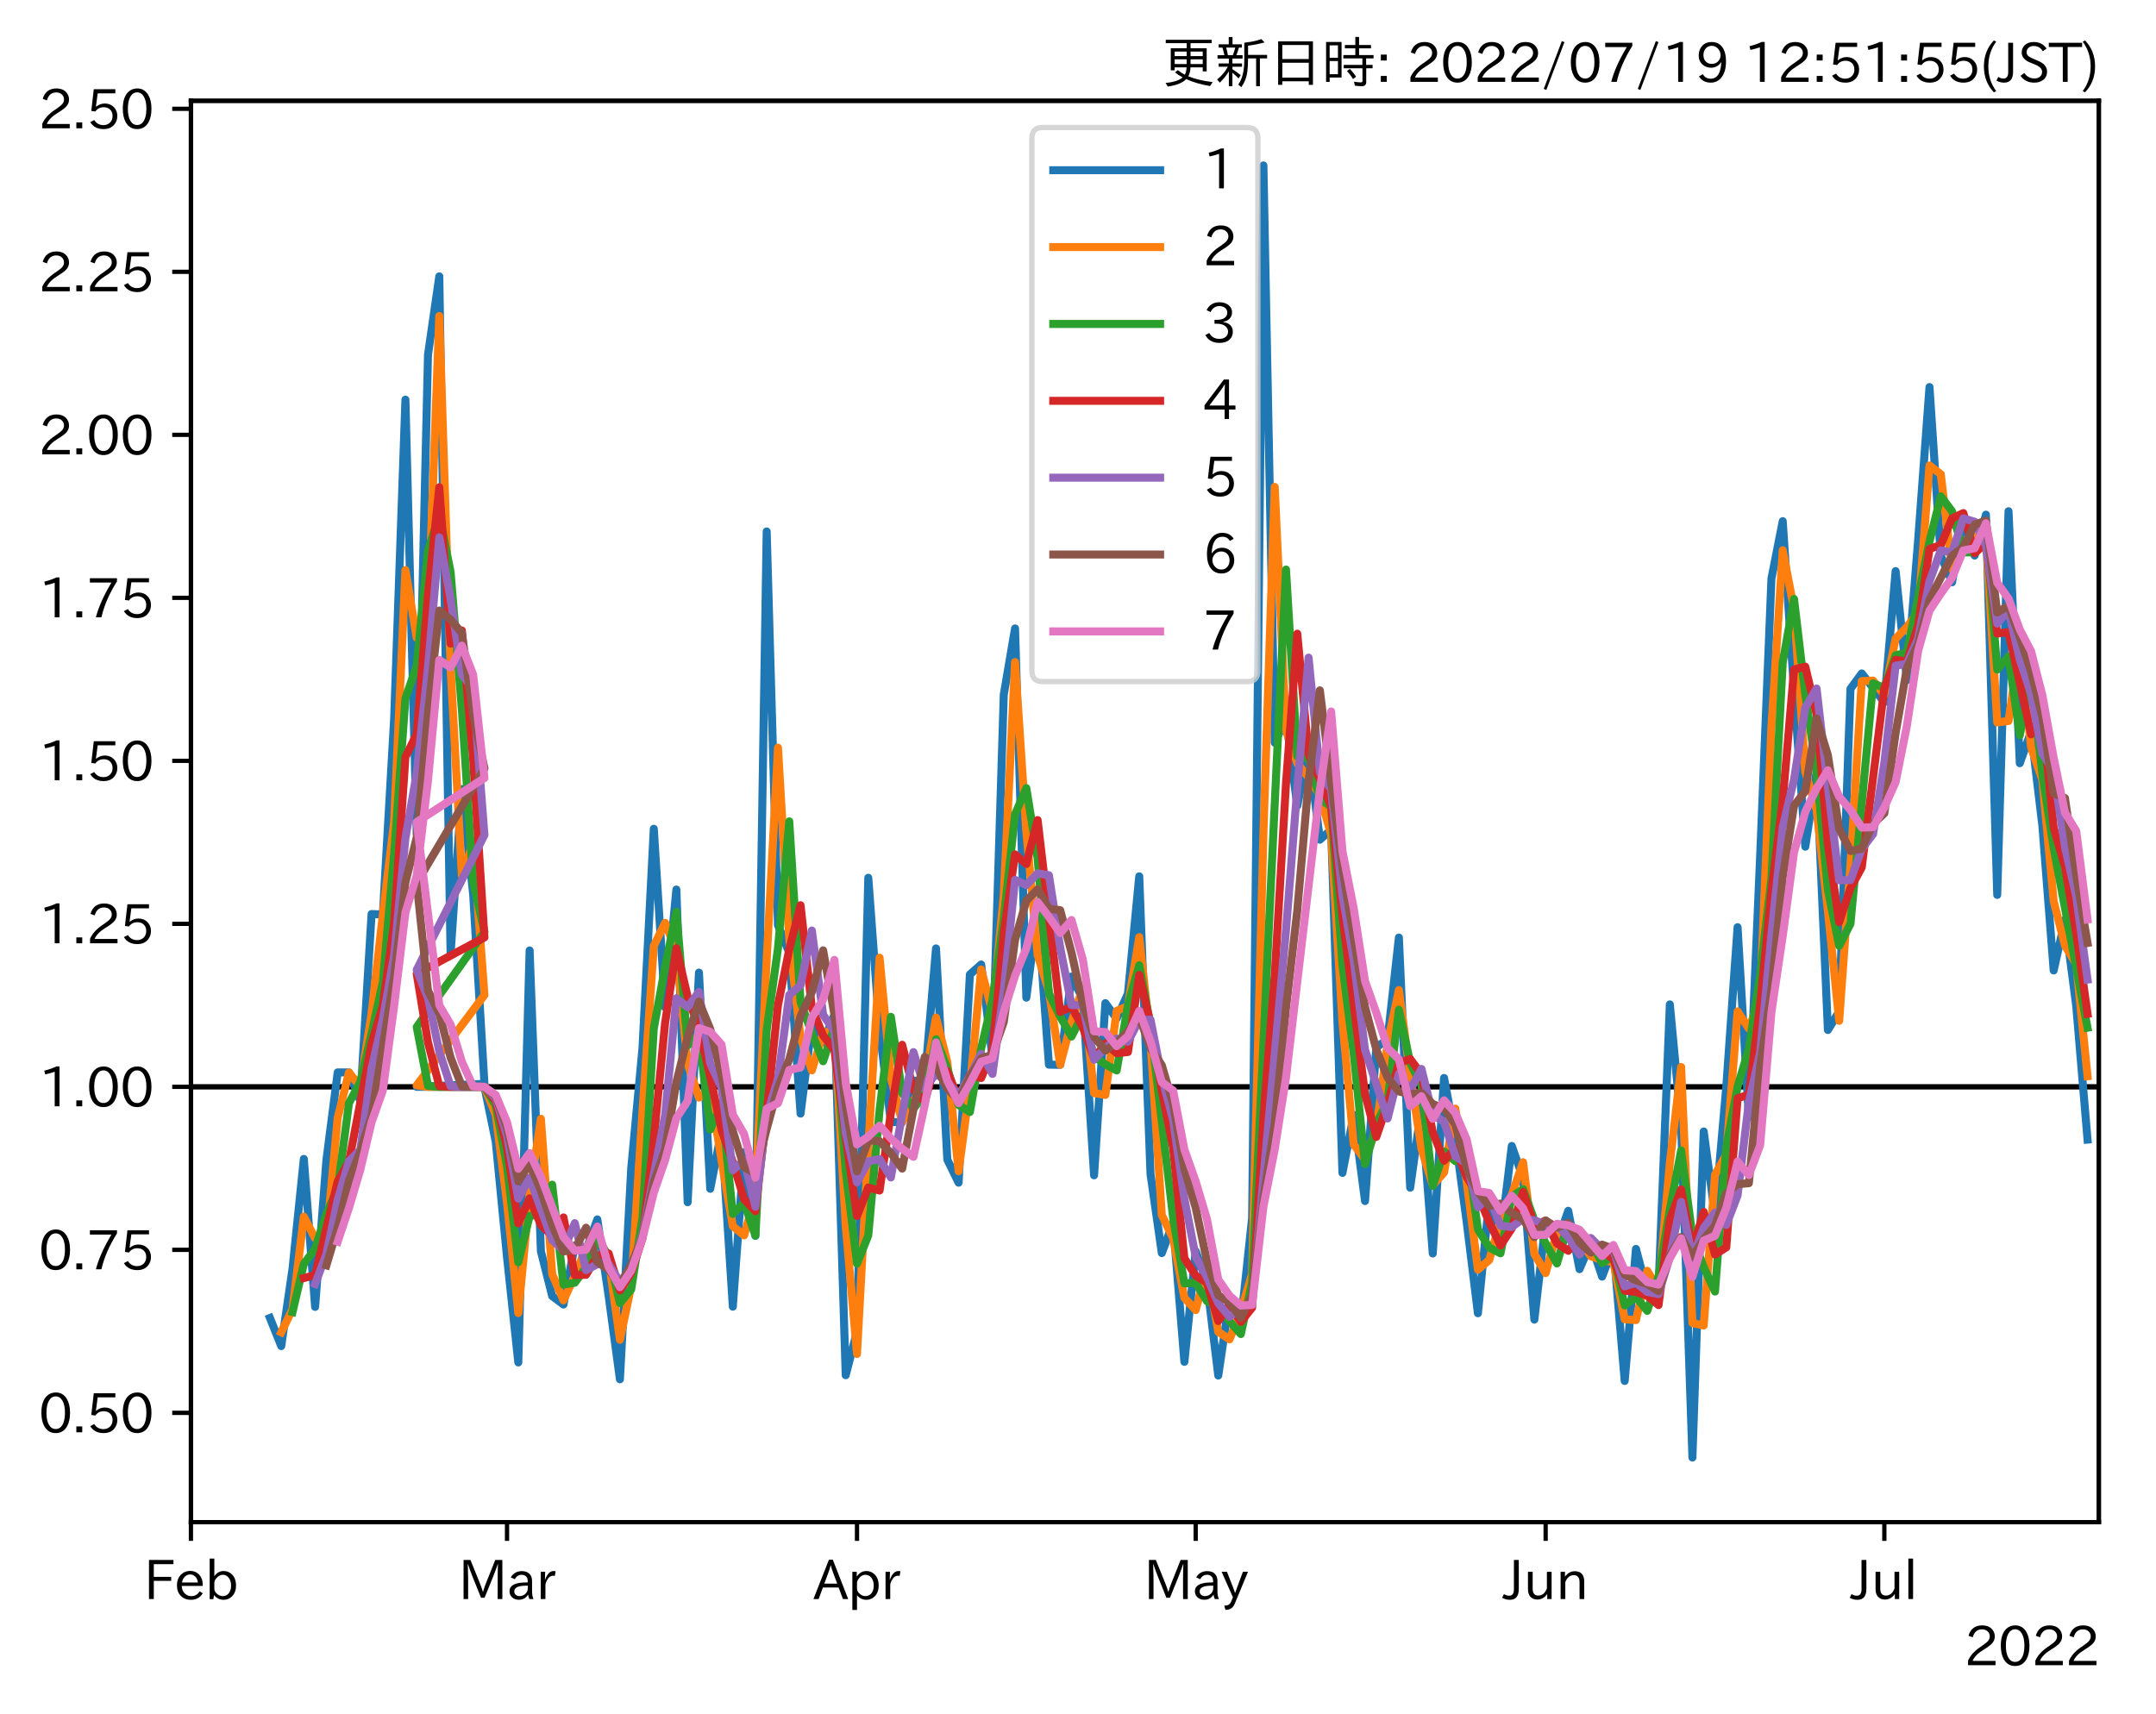 <?xml version="1.0" encoding="utf-8" standalone="no"?>
<!DOCTYPE svg PUBLIC "-//W3C//DTD SVG 1.1//EN"
  "http://www.w3.org/Graphics/SVG/1.1/DTD/svg11.dtd">
<svg xmlns:xlink="http://www.w3.org/1999/xlink" width="403.558pt" height="320.973pt" viewBox="0 0 403.558 320.973" xmlns="http://www.w3.org/2000/svg" version="1.1">
 <defs>
  <style type="text/css">*{stroke-linejoin: round; stroke-linecap: butt}</style>
 </defs>
 <g id="figure_1">
  <g id="patch_1">
   <path d="M 0 320.973 
L 403.558 320.973 
L 403.558 0 
L 0 0 
z
" style="fill: #ffffff"/>
  </g>
  <g id="axes_1">
   <g id="patch_2">
    <path d="M 35.737 284.991 
L 392.858 284.991 
L 392.858 18.879 
L 35.737 18.879 
z
" style="fill: #ffffff"/>
   </g>
   <g id="line2d_1">
    <path d="M 35.737 203.486 
L 392.858 203.486 
" clip-path="url(#p5b01d2c7d2)" style="fill: none; stroke: #000000; stroke-linecap: square"/>
   </g>
   <g id="matplotlib.axis_1">
    <g id="xtick_1">
     <g id="line2d_2">
      <defs>
       <path id="m7118f88e7d" d="M 0 0 
L 0 3.5 
" style="stroke: #000000; stroke-width: 0.8"/>
      </defs>
      <g>
       <use xlink:href="#m7118f88e7d" x="35.737" y="284.991" style="stroke: #000000; stroke-width: 0.8"/>
      </g>
     </g>
     <g id="text_1">
      <!-- Feb -->
      <g transform="translate(26.914 299.482)scale(0.1 -0.1)">
       <defs>
        <path id="IPAexGothic-46" d="M 3469 4141 
L 1172 4141 
L 1172 2656 
L 3206 2656 
L 3206 2188 
L 1172 2188 
L 1172 63 
L 609 63 
L 609 4634 
L 3469 4634 
L 3469 4141 
z
" transform="scale(0.016)"/>
        <path id="IPAexGothic-65" d="M 863 1594 
Q 891 1041 1209 722 
Q 1534 397 1997 397 
Q 2606 397 2963 966 
L 3322 728 
Q 2869 -31 1931 -31 
Q 1222 -31 766 422 
Q 306 884 306 1641 
Q 306 2444 788 2925 
Q 1216 3353 1856 3353 
Q 2459 3353 2866 2956 
Q 3322 2494 3322 1722 
L 3322 1594 
L 863 1594 
z
M 2756 1997 
Q 2709 2431 2450 2681 
Q 2194 2938 1844 2938 
Q 1438 2938 1150 2591 
Q 953 2356 894 1997 
L 2756 1997 
z
" transform="scale(0.016)"/>
        <path id="IPAexGothic-62" d="M 1125 2731 
Q 1550 3341 2219 3341 
Q 2788 3341 3191 2938 
Q 3659 2469 3659 1644 
Q 3659 838 3191 372 
Q 2788 -31 2206 -31 
Q 1559 -31 1088 516 
L 1009 44 
L 581 44 
L 581 4794 
L 1125 4794 
L 1125 2731 
z
M 1125 1997 
L 1125 1253 
Q 1125 888 1528 600 
Q 1803 403 2119 403 
Q 2488 403 2744 659 
Q 3084 1009 3084 1631 
Q 3084 2194 2803 2553 
Q 2525 2900 2125 2900 
Q 1759 2900 1438 2578 
Q 1125 2266 1125 1997 
z
" transform="scale(0.016)"/>
       </defs>
       <use xlink:href="#IPAexGothic-46"/>
       <use xlink:href="#IPAexGothic-65" x="57.178"/>
       <use xlink:href="#IPAexGothic-62" x="114.062"/>
      </g>
     </g>
    </g>
    <g id="xtick_2">
     <g id="line2d_3">
      <g>
       <use xlink:href="#m7118f88e7d" x="94.905" y="284.991" style="stroke: #000000; stroke-width: 0.8"/>
      </g>
     </g>
     <g id="text_2">
      <!-- Mar -->
      <g transform="translate(85.796 299.482)scale(0.1 -0.1)">
       <defs>
        <path id="IPAexGothic-4d" d="M 5147 63 
L 4597 63 
L 4597 2534 
Q 4597 3281 4634 4134 
L 4609 4134 
Q 4356 3409 4066 2675 
L 3066 209 
L 2650 209 
L 1641 2725 
Q 1328 3506 1128 4141 
L 1103 4141 
Q 1141 3131 1141 2553 
L 1141 63 
L 609 63 
L 609 4634 
L 1416 4634 
L 2503 1944 
Q 2697 1472 2869 906 
L 2888 906 
Q 3028 1416 3234 1931 
L 4316 4634 
L 5147 4634 
L 5147 63 
z
" transform="scale(0.016)"/>
        <path id="IPAexGothic-61" d="M 3156 63 
L 2672 63 
Q 2559 303 2531 556 
L 2509 556 
Q 2147 -25 1428 -25 
Q 934 -25 622 288 
Q 347 563 347 959 
Q 347 1947 2050 1997 
L 2478 2009 
L 2478 2175 
Q 2478 2509 2288 2700 
Q 2088 2900 1775 2900 
Q 1238 2900 969 2378 
L 494 2597 
Q 938 3328 1788 3328 
Q 2375 3328 2691 3000 
Q 2984 2706 2984 2169 
L 2984 997 
Q 2984 400 3156 63 
z
M 2491 1625 
L 2141 1619 
Q 903 1591 903 953 
Q 903 728 1050 581 
Q 1231 403 1525 403 
Q 1934 403 2234 703 
Q 2491 969 2491 1344 
L 2491 1625 
z
" transform="scale(0.016)"/>
        <path id="IPAexGothic-72" d="M 2309 3316 
L 2213 2769 
Q 2106 2791 2022 2791 
Q 1653 2791 1413 2444 
Q 1113 2006 1113 1675 
L 1113 63 
L 563 63 
L 563 3250 
L 1081 3250 
L 1056 2303 
L 1069 2303 
Q 1422 3341 2097 3341 
Q 2206 3341 2309 3316 
z
" transform="scale(0.016)"/>
       </defs>
       <use xlink:href="#IPAexGothic-4d"/>
       <use xlink:href="#IPAexGothic-61" x="90.186"/>
       <use xlink:href="#IPAexGothic-72" x="145.166"/>
      </g>
     </g>
    </g>
    <g id="xtick_3">
     <g id="line2d_4">
      <g>
       <use xlink:href="#m7118f88e7d" x="160.413" y="284.991" style="stroke: #000000; stroke-width: 0.8"/>
      </g>
     </g>
     <g id="text_3">
      <!-- Apr -->
      <g transform="translate(152.27 299.482)scale(0.1 -0.1)">
       <defs>
        <path id="IPAexGothic-41" d="M 4056 63 
L 3444 63 
L 2938 1409 
L 1100 1409 
L 603 63 
L -6 63 
L 1806 4666 
L 2259 4666 
L 4056 63 
z
M 2778 1863 
L 2316 3078 
Q 2125 3588 2028 4000 
L 2009 4000 
Q 1897 3563 1716 3078 
L 1263 1863 
L 2778 1863 
z
" transform="scale(0.016)"/>
        <path id="IPAexGothic-70" d="M 1075 2688 
Q 1525 3341 2206 3341 
Q 2769 3341 3172 2938 
Q 3641 2469 3641 1644 
Q 3641 841 3178 372 
Q 2775 -31 2200 -31 
Q 1569 -31 1106 497 
L 1106 -1216 
L 563 -1216 
L 563 3250 
L 1075 3250 
L 1075 2688 
z
M 1106 1950 
L 1106 1291 
Q 1106 897 1516 600 
Q 1791 403 2106 403 
Q 2469 403 2725 659 
Q 3066 997 3066 1631 
Q 3066 2200 2784 2559 
Q 2503 2900 2100 2900 
Q 1656 2900 1338 2484 
Q 1106 2184 1106 1950 
z
" transform="scale(0.016)"/>
       </defs>
       <use xlink:href="#IPAexGothic-41"/>
       <use xlink:href="#IPAexGothic-70" x="63.721"/>
       <use xlink:href="#IPAexGothic-72" x="125.83"/>
      </g>
     </g>
    </g>
    <g id="xtick_4">
     <g id="line2d_5">
      <g>
       <use xlink:href="#m7118f88e7d" x="223.807" y="284.991" style="stroke: #000000; stroke-width: 0.8"/>
      </g>
     </g>
     <g id="text_4">
      <!-- May -->
      <g transform="translate(214.087 299.482)scale(0.1 -0.1)">
       <defs>
        <path id="IPAexGothic-79" d="M 3122 3250 
L 1575 -488 
Q 1278 -1203 550 -1203 
L 478 -1203 
L 344 -703 
L 447 -703 
Q 969 -703 1150 -238 
L 1356 275 
L 38 3250 
L 659 3250 
L 1363 1459 
Q 1528 1025 1606 781 
L 1625 781 
Q 1750 1169 1863 1459 
L 2528 3250 
L 3122 3250 
z
" transform="scale(0.016)"/>
       </defs>
       <use xlink:href="#IPAexGothic-4d"/>
       <use xlink:href="#IPAexGothic-61" x="90.186"/>
       <use xlink:href="#IPAexGothic-79" x="145.166"/>
      </g>
     </g>
    </g>
    <g id="xtick_5">
     <g id="line2d_6">
      <g>
       <use xlink:href="#m7118f88e7d" x="289.314" y="284.991" style="stroke: #000000; stroke-width: 0.8"/>
      </g>
     </g>
     <g id="text_5">
      <!-- Jun -->
      <g transform="translate(281.374 299.482)scale(0.1 -0.1)">
       <defs>
        <path id="IPAexGothic-4a" d="M 1819 4634 
L 1819 1234 
Q 1819 -31 763 -31 
Q 303 -31 -125 209 
L 84 644 
Q 378 447 694 447 
Q 1250 447 1250 1203 
L 1250 4634 
L 1819 4634 
z
" transform="scale(0.016)"/>
        <path id="IPAexGothic-75" d="M 3284 63 
L 2772 63 
L 2772 644 
Q 2300 0 1625 0 
Q 1072 0 763 375 
Q 519 678 519 1241 
L 519 3250 
L 1069 3250 
L 1069 1259 
Q 1069 466 1734 466 
Q 2406 466 2734 1291 
L 2734 3250 
L 3284 3250 
L 3284 63 
z
" transform="scale(0.016)"/>
        <path id="IPAexGothic-6e" d="M 3328 63 
L 2778 63 
L 2778 2041 
Q 2778 2853 2106 2853 
Q 1428 2853 1113 2041 
L 1113 63 
L 563 63 
L 563 3250 
L 1075 3250 
L 1075 2675 
Q 1525 3316 2222 3316 
Q 3328 3316 3328 2072 
L 3328 63 
z
" transform="scale(0.016)"/>
       </defs>
       <use xlink:href="#IPAexGothic-4a"/>
       <use xlink:href="#IPAexGothic-75" x="37.988"/>
       <use xlink:href="#IPAexGothic-6e" x="98.389"/>
      </g>
     </g>
    </g>
    <g id="xtick_6">
     <g id="line2d_7">
      <g>
       <use xlink:href="#m7118f88e7d" x="352.708" y="284.991" style="stroke: #000000; stroke-width: 0.8"/>
      </g>
     </g>
     <g id="text_6">
      <!-- Jul -->
      <g transform="translate(346.438 299.482)scale(0.1 -0.1)">
       <defs>
        <path id="IPAexGothic-6c" d="M 1131 63 
L 581 63 
L 581 4794 
L 1131 4794 
L 1131 63 
z
" transform="scale(0.016)"/>
       </defs>
       <use xlink:href="#IPAexGothic-4a"/>
       <use xlink:href="#IPAexGothic-75" x="37.988"/>
       <use xlink:href="#IPAexGothic-6c" x="98.389"/>
      </g>
     </g>
    </g>
    <g id="text_7">
     <!-- 2022 -->
     <g transform="translate(367.664 311.873)scale(0.1 -0.1)">
      <defs>
       <path id="IPAexGothic-32" d="M 3659 63 
L 447 63 
L 447 594 
Q 825 1475 1894 2203 
L 2072 2322 
Q 2619 2697 2791 2906 
Q 2988 3153 2988 3444 
Q 2988 3772 2756 4003 
Q 2500 4259 2084 4259 
Q 1250 4259 991 3328 
L 497 3506 
Q 853 4725 2116 4725 
Q 2806 4725 3216 4316 
Q 3575 3947 3575 3425 
Q 3575 3038 3344 2722 
Q 3131 2416 2366 1938 
L 2231 1856 
Q 1256 1253 978 569 
L 3659 569 
L 3659 63 
z
" transform="scale(0.016)"/>
       <path id="IPAexGothic-30" d="M 2038 4725 
Q 2881 4725 3334 3944 
Q 3694 3325 3694 2344 
Q 3694 1372 3334 741 
Q 2888 -31 2016 -31 
Q 1147 -31 700 741 
Q 341 1372 341 2350 
Q 341 3713 1000 4334 
Q 1419 4725 2038 4725 
z
M 2016 4266 
Q 1516 4266 1228 3759 
Q 934 3247 934 2344 
Q 934 1456 1222 947 
Q 1513 447 2016 447 
Q 2619 447 2909 1153 
Q 3100 1622 3100 2375 
Q 3100 3256 2806 3759 
Q 2509 4266 2016 4266 
z
" transform="scale(0.016)"/>
      </defs>
      <use xlink:href="#IPAexGothic-32"/>
      <use xlink:href="#IPAexGothic-30" x="62.988"/>
      <use xlink:href="#IPAexGothic-32" x="125.977"/>
      <use xlink:href="#IPAexGothic-32" x="188.965"/>
     </g>
    </g>
   </g>
   <g id="matplotlib.axis_2">
    <g id="ytick_1">
     <g id="line2d_8">
      <defs>
       <path id="mbd231aebc7" d="M 0 0 
L -3.5 0 
" style="stroke: #000000; stroke-width: 0.8"/>
      </defs>
      <g>
       <use xlink:href="#mbd231aebc7" x="35.737" y="264.523" style="stroke: #000000; stroke-width: 0.8"/>
      </g>
     </g>
     <g id="text_8">
      <!-- 0.50 -->
      <g transform="translate(7.2 268.268)scale(0.1 -0.1)">
       <defs>
        <path id="IPAexGothic-2e" d="M 1184 63 
L 494 63 
L 494 753 
L 1184 753 
L 1184 63 
z
" transform="scale(0.016)"/>
        <path id="IPAexGothic-35" d="M 1178 2603 
Q 1634 2963 2172 2963 
Q 2816 2963 3241 2528 
Q 3638 2113 3638 1497 
Q 3638 938 3297 513 
Q 2869 -31 2031 -31 
Q 959 -31 469 784 
L 938 1028 
Q 1309 434 2013 434 
Q 2466 434 2769 716 
Q 3081 1013 3081 1503 
Q 3081 1966 2806 2241 
Q 2519 2528 2056 2528 
Q 1406 2528 1072 2028 
L 591 2091 
L 884 4634 
L 3406 4634 
L 3406 4153 
L 1341 4153 
L 1134 2603 
L 1178 2603 
z
" transform="scale(0.016)"/>
       </defs>
       <use xlink:href="#IPAexGothic-30"/>
       <use xlink:href="#IPAexGothic-2e" x="62.988"/>
       <use xlink:href="#IPAexGothic-35" x="89.404"/>
       <use xlink:href="#IPAexGothic-30" x="152.393"/>
      </g>
     </g>
    </g>
    <g id="ytick_2">
     <g id="line2d_9">
      <g>
       <use xlink:href="#mbd231aebc7" x="35.737" y="234.004" style="stroke: #000000; stroke-width: 0.8"/>
      </g>
     </g>
     <g id="text_9">
      <!-- 0.75 -->
      <g transform="translate(7.2 237.75)scale(0.1 -0.1)">
       <defs>
        <path id="IPAexGothic-37" d="M 3597 4263 
Q 2238 2106 1778 63 
L 1131 63 
Q 1581 1834 2950 4128 
L 428 4128 
L 428 4634 
L 3597 4634 
L 3597 4263 
z
" transform="scale(0.016)"/>
       </defs>
       <use xlink:href="#IPAexGothic-30"/>
       <use xlink:href="#IPAexGothic-2e" x="62.988"/>
       <use xlink:href="#IPAexGothic-37" x="89.404"/>
       <use xlink:href="#IPAexGothic-35" x="152.393"/>
      </g>
     </g>
    </g>
    <g id="ytick_3">
     <g id="line2d_10">
      <g>
       <use xlink:href="#mbd231aebc7" x="35.737" y="203.486" style="stroke: #000000; stroke-width: 0.8"/>
      </g>
     </g>
     <g id="text_10">
      <!-- 1.00 -->
      <g transform="translate(7.2 207.231)scale(0.1 -0.1)">
       <defs>
        <path id="IPAexGothic-31" d="M 2463 63 
L 1900 63 
L 1900 4103 
Q 1372 3922 788 3797 
L 684 4231 
Q 1519 4441 2106 4731 
L 2463 4731 
L 2463 63 
z
" transform="scale(0.016)"/>
       </defs>
       <use xlink:href="#IPAexGothic-31"/>
       <use xlink:href="#IPAexGothic-2e" x="62.988"/>
       <use xlink:href="#IPAexGothic-30" x="89.404"/>
       <use xlink:href="#IPAexGothic-30" x="152.393"/>
      </g>
     </g>
    </g>
    <g id="ytick_4">
     <g id="line2d_11">
      <g>
       <use xlink:href="#mbd231aebc7" x="35.737" y="172.967" style="stroke: #000000; stroke-width: 0.8"/>
      </g>
     </g>
     <g id="text_11">
      <!-- 1.25 -->
      <g transform="translate(7.2 176.712)scale(0.1 -0.1)">
       <use xlink:href="#IPAexGothic-31"/>
       <use xlink:href="#IPAexGothic-2e" x="62.988"/>
       <use xlink:href="#IPAexGothic-32" x="89.404"/>
       <use xlink:href="#IPAexGothic-35" x="152.393"/>
      </g>
     </g>
    </g>
    <g id="ytick_5">
     <g id="line2d_12">
      <g>
       <use xlink:href="#mbd231aebc7" x="35.737" y="142.448" style="stroke: #000000; stroke-width: 0.8"/>
      </g>
     </g>
     <g id="text_12">
      <!-- 1.50 -->
      <g transform="translate(7.2 146.193)scale(0.1 -0.1)">
       <use xlink:href="#IPAexGothic-31"/>
       <use xlink:href="#IPAexGothic-2e" x="62.988"/>
       <use xlink:href="#IPAexGothic-35" x="89.404"/>
       <use xlink:href="#IPAexGothic-30" x="152.393"/>
      </g>
     </g>
    </g>
    <g id="ytick_6">
     <g id="line2d_13">
      <g>
       <use xlink:href="#mbd231aebc7" x="35.737" y="111.929" style="stroke: #000000; stroke-width: 0.8"/>
      </g>
     </g>
     <g id="text_13">
      <!-- 1.75 -->
      <g transform="translate(7.2 115.675)scale(0.1 -0.1)">
       <use xlink:href="#IPAexGothic-31"/>
       <use xlink:href="#IPAexGothic-2e" x="62.988"/>
       <use xlink:href="#IPAexGothic-37" x="89.404"/>
       <use xlink:href="#IPAexGothic-35" x="152.393"/>
      </g>
     </g>
    </g>
    <g id="ytick_7">
     <g id="line2d_14">
      <g>
       <use xlink:href="#mbd231aebc7" x="35.737" y="81.411" style="stroke: #000000; stroke-width: 0.8"/>
      </g>
     </g>
     <g id="text_14">
      <!-- 2.00 -->
      <g transform="translate(7.2 85.156)scale(0.1 -0.1)">
       <use xlink:href="#IPAexGothic-32"/>
       <use xlink:href="#IPAexGothic-2e" x="62.988"/>
       <use xlink:href="#IPAexGothic-30" x="89.404"/>
       <use xlink:href="#IPAexGothic-30" x="152.393"/>
      </g>
     </g>
    </g>
    <g id="ytick_8">
     <g id="line2d_15">
      <g>
       <use xlink:href="#mbd231aebc7" x="35.737" y="50.892" style="stroke: #000000; stroke-width: 0.8"/>
      </g>
     </g>
     <g id="text_15">
      <!-- 2.25 -->
      <g transform="translate(7.2 54.637)scale(0.1 -0.1)">
       <use xlink:href="#IPAexGothic-32"/>
       <use xlink:href="#IPAexGothic-2e" x="62.988"/>
       <use xlink:href="#IPAexGothic-32" x="89.404"/>
       <use xlink:href="#IPAexGothic-35" x="152.393"/>
      </g>
     </g>
    </g>
    <g id="ytick_9">
     <g id="line2d_16">
      <g>
       <use xlink:href="#mbd231aebc7" x="35.737" y="20.373" style="stroke: #000000; stroke-width: 0.8"/>
      </g>
     </g>
     <g id="text_16">
      <!-- 2.50 -->
      <g transform="translate(7.2 24.119)scale(0.1 -0.1)">
       <use xlink:href="#IPAexGothic-32"/>
       <use xlink:href="#IPAexGothic-2e" x="62.988"/>
       <use xlink:href="#IPAexGothic-35" x="89.404"/>
       <use xlink:href="#IPAexGothic-30" x="152.393"/>
      </g>
     </g>
    </g>
   </g>
   <g id="line2d_17">
    <path d="M 50.529 246.765 
L 52.643 252.025 
L 54.756 237.527 
L 56.869 216.985 
L 58.982 244.687 
L 61.095 217.229 
L 63.208 200.779 
L 65.321 200.791 
L 67.435 206.122 
L 69.548 171.134 
L 71.661 171.224 
L 73.774 134.589 
L 75.887 74.828 
L 78 156.078 
L 80.113 66.407 
L 82.226 51.743 
L 84.34 178.575 
L 86.453 147.744 
L 88.566 167.415 
L 90.679 202.925 
L 78 203.486 
L 80.113 203.486 
L 90.679 203.486 
L 92.792 213.751 
L 94.905 235.381 
L 97.018 255.089 
L 99.132 177.952 
L 101.245 234.261 
L 103.358 242.666 
L 105.471 244.246 
L 107.584 233.187 
L 109.697 234.02 
L 111.81 228.307 
L 113.924 242.633 
L 116.037 258.242 
L 118.15 218.779 
L 120.263 196.221 
L 122.376 155.17 
L 124.489 188.587 
L 126.602 166.549 
L 128.715 225.09 
L 130.829 182.098 
L 132.942 222.579 
L 135.055 211.703 
L 137.168 244.642 
L 139.281 215.75 
L 141.394 231.391 
L 143.507 99.501 
L 145.621 173.222 
L 147.734 178.369 
L 149.847 208.496 
L 151.96 191.756 
L 154.073 195.198 
L 156.186 189.98 
L 158.299 257.479 
L 160.413 249.284 
L 162.526 164.344 
L 164.639 192.887 
L 166.752 210.059 
L 168.865 210.13 
L 170.978 202.336 
L 173.091 202.338 
L 175.204 177.571 
L 177.318 217.105 
L 179.431 221.435 
L 181.544 182.442 
L 183.657 180.58 
L 185.77 197.958 
L 187.883 130.058 
L 189.996 117.661 
L 192.11 186.786 
L 194.223 170.332 
L 196.336 199.339 
L 198.449 199.367 
L 200.562 182.839 
L 202.675 187.011 
L 204.788 220.053 
L 206.902 187.812 
L 209.015 190.713 
L 211.128 186.028 
L 213.241 164.073 
L 215.354 219.833 
L 217.467 234.615 
L 219.58 228.991 
L 221.693 254.97 
L 223.807 234.26 
L 225.92 240.185 
L 228.033 257.538 
L 230.146 243.306 
L 232.259 247.766 
L 234.372 228.009 
L 236.485 30.975 
L 238.599 139.055 
L 240.712 134.576 
L 242.825 150.865 
L 244.938 140.118 
L 247.051 157.213 
L 249.164 155.348 
L 251.277 219.598 
L 253.391 208.727 
L 255.504 224.869 
L 257.617 196.124 
L 259.73 194.549 
L 261.843 175.538 
L 263.956 222.367 
L 266.069 207.3 
L 268.182 234.687 
L 270.296 201.827 
L 272.409 213.043 
L 274.522 228.693 
L 276.635 245.878 
L 278.748 224.721 
L 280.861 232.066 
L 282.974 214.557 
L 285.088 220.551 
L 287.201 247.066 
L 289.314 228.684 
L 291.427 232.827 
L 293.54 226.698 
L 295.653 237.621 
L 297.766 232.715 
L 299.88 239.022 
L 301.993 233.461 
L 304.106 258.551 
L 306.219 233.831 
L 308.332 241.844 
L 310.445 241.042 
L 312.558 188.052 
L 314.671 210.499 
L 316.785 272.895 
L 318.898 211.844 
L 321.011 227.496 
L 323.124 203.486 
L 325.237 173.596 
L 327.35 209.189 
L 329.463 160.261 
L 331.577 108.329 
L 333.69 97.579 
L 335.803 129.275 
L 337.916 158.523 
L 340.029 144.469 
L 342.142 192.846 
L 344.255 189.387 
L 346.369 128.958 
L 348.482 126.087 
L 352.708 131.477 
L 354.821 106.927 
L 356.934 127.338 
L 359.047 100.986 
L 361.16 72.469 
L 363.274 104.04 
L 365.387 109.019 
L 367.5 97.066 
L 369.613 104.016 
L 371.726 96.358 
L 373.839 167.55 
L 375.952 95.715 
L 378.066 142.895 
L 380.179 136.948 
L 382.292 154.612 
L 384.405 181.699 
L 386.518 172.214 
L 388.631 188.366 
L 390.744 213.374 
L 390.744 213.374 
" clip-path="url(#p5b01d2c7d2)" style="fill: none; stroke: #1f77b4; stroke-width: 1.5; stroke-linecap: square"/>
   </g>
   <g id="line2d_18">
    <path d="M 52.643 249.441 
L 54.756 245.102 
L 56.869 227.794 
L 58.982 231.855 
L 61.095 231.96 
L 63.208 209.295 
L 65.321 200.785 
L 67.435 203.486 
L 69.548 189.75 
L 71.661 171.179 
L 73.774 153.881 
L 75.887 106.739 
L 78 119.418 
L 80.113 115.985 
L 82.226 59.176 
L 84.34 124.943 
L 86.453 163.893 
L 88.566 157.868 
L 90.679 186.297 
L 78 203.205 
L 80.113 203.486 
L 90.679 203.486 
L 92.792 208.731 
L 94.905 225.147 
L 97.018 245.842 
L 99.132 223.569 
L 101.245 209.472 
L 103.358 238.565 
L 105.471 243.46 
L 107.584 238.893 
L 109.697 233.604 
L 111.81 231.206 
L 113.924 235.755 
L 116.037 250.844 
L 118.15 240.776 
L 120.263 208.04 
L 122.376 177.108 
L 124.489 172.79 
L 126.602 177.979 
L 128.715 199.165 
L 130.829 205.503 
L 132.942 204.012 
L 135.055 217.277 
L 137.168 229.575 
L 139.281 231.296 
L 141.394 223.871 
L 143.507 179.657 
L 145.621 139.987 
L 147.734 175.818 
L 149.847 194.294 
L 151.96 200.406 
L 154.073 193.488 
L 156.186 192.615 
L 158.299 229.485 
L 160.413 253.498 
L 162.526 214.668 
L 164.639 179.31 
L 166.752 201.77 
L 168.865 210.095 
L 173.091 202.337 
L 175.204 190.521 
L 177.318 198.871 
L 179.431 219.292 
L 181.544 203.486 
L 183.657 181.514 
L 185.77 189.546 
L 187.883 167.615 
L 189.996 123.955 
L 192.11 155.705 
L 194.223 178.789 
L 196.336 185.585 
L 198.449 199.353 
L 200.562 191.357 
L 202.675 184.94 
L 204.788 204.656 
L 206.902 205.006 
L 209.015 189.27 
L 211.128 188.391 
L 213.241 175.451 
L 215.354 194.894 
L 217.467 227.502 
L 219.58 231.845 
L 221.693 242.996 
L 223.807 245.28 
L 225.92 237.272 
L 228.033 249.354 
L 230.146 250.76 
L 232.259 245.567 
L 234.372 238.446 
L 236.485 156.04 
L 238.599 91.164 
L 240.712 136.829 
L 242.825 142.902 
L 244.938 145.572 
L 247.051 148.872 
L 249.164 156.283 
L 251.277 191.262 
L 253.391 214.295 
L 255.504 217.098 
L 257.617 211.398 
L 259.73 195.339 
L 261.843 185.365 
L 263.956 201.136 
L 266.069 215.09 
L 268.182 221.894 
L 270.296 219.522 
L 272.409 207.568 
L 274.522 221.161 
L 276.635 237.705 
L 278.748 235.922 
L 280.861 228.463 
L 282.974 223.687 
L 285.088 217.596 
L 287.201 234.771 
L 289.314 238.358 
L 291.427 230.778 
L 293.54 229.812 
L 295.653 232.319 
L 297.766 235.201 
L 299.88 235.924 
L 301.993 236.285 
L 304.106 247.001 
L 306.219 247.159 
L 308.332 237.929 
L 310.445 241.444 
L 312.558 217.755 
L 314.671 199.775 
L 316.785 247.716 
L 318.898 248.172 
L 321.011 219.96 
L 323.124 216.148 
L 325.237 189.358 
L 327.35 192.578 
L 329.463 186.866 
L 331.577 136.066 
L 333.69 103.019 
L 335.803 114.02 
L 337.916 144.489 
L 340.029 151.638 
L 342.142 170.533 
L 344.255 191.127 
L 346.369 161.939 
L 348.482 127.527 
L 350.595 127.427 
L 352.708 130.123 
L 354.821 119.568 
L 356.934 117.383 
L 359.047 114.573 
L 361.16 87.153 
L 363.274 88.78 
L 365.387 106.544 
L 367.5 103.123 
L 369.613 100.568 
L 371.726 100.22 
L 373.839 135.255 
L 375.952 134.988 
L 378.066 120.659 
L 380.179 139.946 
L 382.292 145.997 
L 384.405 168.739 
L 386.518 177.032 
L 388.631 180.514 
L 390.744 201.499 
L 390.744 201.499 
" clip-path="url(#p5b01d2c7d2)" style="fill: none; stroke: #ff7f0e; stroke-width: 1.5; stroke-linecap: square"/>
   </g>
   <g id="line2d_19">
    <path d="M 54.756 245.66 
L 56.869 236.649 
L 58.982 233.785 
L 61.095 227.213 
L 63.208 222.545 
L 65.321 206.526 
L 67.435 202.59 
L 69.548 193.535 
L 71.661 183.836 
L 73.774 159.836 
L 75.887 130.778 
L 78 124.604 
L 80.113 103.077 
L 82.226 96.449 
L 84.34 107.071 
L 86.453 132.851 
L 88.566 165.075 
L 90.679 174.477 
L 78 192.28 
L 80.113 203.299 
L 82.226 203.486 
L 90.679 203.486 
L 92.792 207.008 
L 94.905 218.391 
L 97.018 236.326 
L 99.132 227.669 
L 101.245 227.266 
L 103.358 221.799 
L 105.471 240.501 
L 107.584 240.169 
L 109.697 237.298 
L 111.81 231.871 
L 113.924 235.18 
L 116.037 243.981 
L 118.15 241.4 
L 120.263 227.96 
L 122.376 192.549 
L 124.489 181.037 
L 126.602 170.737 
L 128.715 195.733 
L 130.829 193.714 
L 132.942 211.489 
L 135.055 206.632 
L 137.168 227.297 
L 139.281 225.172 
L 141.394 231.328 
L 143.507 192.844 
L 145.621 177.543 
L 147.734 153.781 
L 149.847 187.616 
L 151.96 193.453 
L 154.073 198.693 
L 156.186 192.329 
L 158.299 219.197 
L 160.413 236.598 
L 162.526 231.311 
L 164.639 207.837 
L 166.752 190.376 
L 168.865 204.622 
L 170.978 207.564 
L 173.091 204.992 
L 175.204 194.58 
L 177.318 200.037 
L 179.431 206.889 
L 181.544 208.205 
L 183.657 196.284 
L 185.77 187.218 
L 187.883 172.061 
L 189.996 152.464 
L 192.11 147.553 
L 194.223 160.727 
L 196.336 185.987 
L 198.449 190.339 
L 200.562 194.072 
L 202.675 189.924 
L 204.788 197.782 
L 206.902 199.284 
L 209.015 200.418 
L 211.128 188.198 
L 213.241 180.721 
L 215.354 192.003 
L 219.58 228.001 
L 221.693 240.292 
L 223.807 240.181 
L 225.92 243.616 
L 228.033 244.622 
L 230.146 247.389 
L 232.259 249.775 
L 234.372 240.097 
L 238.599 150.557 
L 240.712 106.633 
L 242.825 141.629 
L 244.938 141.979 
L 247.051 149.539 
L 249.164 151.058 
L 251.277 180.755 
L 253.391 197.356 
L 255.504 217.938 
L 257.617 210.514 
L 259.73 206.037 
L 261.843 189.047 
L 263.956 198.978 
L 266.069 203.226 
L 268.182 222.052 
L 270.296 215.595 
L 272.409 217.405 
L 274.522 215.078 
L 276.635 230.152 
L 278.748 233.574 
L 280.861 234.654 
L 282.974 224.033 
L 285.088 222.652 
L 287.201 228.479 
L 289.314 232.786 
L 291.427 236.552 
L 293.54 229.437 
L 295.653 232.489 
L 297.766 232.451 
L 299.88 236.493 
L 301.993 235.11 
L 304.106 244.427 
L 306.219 242.836 
L 308.332 245.426 
L 310.445 238.979 
L 312.558 226.47 
L 314.671 215.389 
L 316.785 231.46 
L 318.898 237.234 
L 321.011 241.817 
L 323.124 214.731 
L 325.237 203.486 
L 327.35 196.318 
L 329.463 182.577 
L 331.577 164.491 
L 333.69 124.019 
L 335.803 112.14 
L 337.916 130.036 
L 340.029 144.482 
L 342.142 166.629 
L 344.255 177.091 
L 346.369 172.968 
L 350.595 127.939 
L 352.708 128.786 
L 354.821 122.678 
L 356.934 122.191 
L 361.16 101.38 
L 363.274 92.921 
L 365.387 95.728 
L 367.5 103.429 
L 369.613 103.421 
L 371.726 99.173 
L 373.839 125.365 
L 375.952 122.895 
L 378.066 137.661 
L 380.179 126.239 
L 382.292 144.969 
L 384.405 158.787 
L 390.744 192.418 
L 390.744 192.418 
" clip-path="url(#p5b01d2c7d2)" style="fill: none; stroke: #2ca02c; stroke-width: 1.5; stroke-linecap: square"/>
   </g>
   <g id="line2d_20">
    <path d="M 56.869 239.294 
L 58.982 238.73 
L 63.208 221.182 
L 65.321 217.491 
L 69.548 195.384 
L 71.661 188.279 
L 73.774 172.865 
L 75.887 141.762 
L 78 137.437 
L 80.113 111.412 
L 82.226 91.225 
L 84.34 120.513 
L 86.453 118.038 
L 88.566 142.143 
L 90.679 175.512 
L 78 182.319 
L 80.113 195.174 
L 82.226 203.345 
L 84.34 203.486 
L 90.679 203.486 
L 92.792 206.137 
L 94.905 214.845 
L 97.018 229.054 
L 99.132 224.361 
L 101.245 229.36 
L 103.358 231.365 
L 105.471 227.934 
L 107.584 238.729 
L 109.697 238.672 
L 111.81 235.131 
L 113.924 234.686 
L 116.037 241.597 
L 118.15 238.302 
L 120.263 231.855 
L 122.376 213.371 
L 124.489 191.569 
L 126.602 177.544 
L 128.715 186.601 
L 130.829 192.451 
L 132.942 201.612 
L 135.055 211.542 
L 137.168 217.547 
L 139.281 224.53 
L 141.394 226.764 
L 143.507 208.285 
L 145.621 188.189 
L 147.734 177.75 
L 149.847 169.485 
L 151.96 188.663 
L 154.073 193.892 
L 156.186 196.569 
L 158.299 212.915 
L 160.413 227.681 
L 162.526 222.342 
L 164.639 222.9 
L 166.752 208.397 
L 168.865 195.611 
L 170.978 204.055 
L 173.091 206.279 
L 175.204 198.654 
L 177.318 200.616 
L 179.431 205.767 
L 181.544 201.199 
L 183.657 201.837 
L 185.77 196.704 
L 187.883 174.725 
L 189.996 159.967 
L 192.11 161.768 
L 194.223 153.544 
L 198.449 189.459 
L 200.562 188.501 
L 202.675 192.342 
L 204.788 198.18 
L 206.902 195.359 
L 209.015 197.193 
L 211.128 196.966 
L 213.241 182.528 
L 215.354 191.682 
L 217.467 204.237 
L 219.58 214.901 
L 221.693 235.582 
L 223.807 238.822 
L 225.92 240.182 
L 228.033 247.343 
L 230.146 244.295 
L 232.259 247.483 
L 234.372 244.837 
L 236.485 209.111 
L 238.599 182.664 
L 240.712 146.692 
L 242.825 118.644 
L 244.938 141.252 
L 247.051 145.912 
L 249.164 151.01 
L 251.277 171.518 
L 255.504 204.869 
L 257.617 212.856 
L 259.73 206.715 
L 261.843 199.049 
L 263.956 198.271 
L 266.069 201.112 
L 268.182 211.988 
L 270.296 217.329 
L 272.409 214.963 
L 274.522 220.345 
L 276.635 223.745 
L 278.748 228.822 
L 280.861 233.199 
L 282.974 230 
L 285.088 223.173 
L 287.201 229.389 
L 289.314 228.53 
L 291.427 232.796 
L 293.54 234.185 
L 295.653 231.552 
L 297.766 232.546 
L 301.993 235.745 
L 304.106 241.645 
L 306.219 241.898 
L 308.332 242.589 
L 310.445 244.352 
L 312.558 228.364 
L 314.671 222.698 
L 316.785 233.953 
L 318.898 226.898 
L 321.011 234.894 
L 323.124 233.543 
L 325.237 205.631 
L 327.35 204.937 
L 329.463 188.118 
L 331.577 166.817 
L 333.69 149.875 
L 335.803 125.346 
L 337.916 124.822 
L 340.029 133.749 
L 342.142 158.016 
L 344.255 172.652 
L 346.369 166.294 
L 348.482 162.397 
L 352.708 128.829 
L 354.821 123.535 
L 356.934 123.853 
L 359.047 117.085 
L 361.16 102.78 
L 363.274 102.048 
L 365.387 97.054 
L 367.5 96.063 
L 369.613 103.576 
L 371.726 101.676 
L 373.839 118.637 
L 375.952 118.332 
L 380.179 137.483 
L 382.292 133.746 
L 384.405 154.949 
L 386.518 162.25 
L 388.631 174.742 
L 390.744 189.816 
L 390.744 189.816 
" clip-path="url(#p5b01d2c7d2)" style="fill: none; stroke: #d62728; stroke-width: 1.5; stroke-linecap: square"/>
   </g>
   <g id="line2d_21">
    <path d="M 58.982 240.4 
L 61.095 234.802 
L 63.208 224.678 
L 65.321 217.39 
L 67.435 215.307 
L 69.548 200.08 
L 71.661 190.876 
L 73.774 178.91 
L 75.887 156.943 
L 78 144.719 
L 80.113 124.991 
L 82.226 100.622 
L 84.34 112.096 
L 86.453 126.274 
L 88.566 129.014 
L 90.679 156.331 
L 78 181.578 
L 80.113 186.827 
L 82.226 196.88 
L 84.34 203.374 
L 86.453 203.486 
L 90.679 203.486 
L 92.792 205.611 
L 94.905 212.661 
L 97.018 224.409 
L 99.132 220.493 
L 103.358 232.182 
L 105.471 234.095 
L 107.584 229.008 
L 109.697 237.807 
L 111.81 236.691 
L 113.924 236.684 
L 116.037 239.979 
L 118.15 237.462 
L 120.263 231.156 
L 124.489 208.802 
L 126.602 186.902 
L 128.715 188.581 
L 130.829 185.712 
L 132.942 199.11 
L 135.055 203.699 
L 137.168 219.1 
L 139.281 217.19 
L 141.394 225.941 
L 143.507 208.977 
L 145.621 201.986 
L 147.734 186.279 
L 149.847 184.486 
L 151.96 174.218 
L 154.073 189.995 
L 156.186 193.119 
L 158.299 212.045 
L 160.413 221.365 
L 162.526 217.408 
L 164.639 217.027 
L 166.752 220.451 
L 170.978 196.984 
L 173.091 203.713 
L 175.204 201.022 
L 177.318 202.58 
L 179.431 205.089 
L 181.544 201.428 
L 183.657 197.325 
L 185.77 201.07 
L 187.883 185.5 
L 189.996 164.728 
L 192.11 165.716 
L 194.223 163.518 
L 196.336 163.87 
L 198.449 177.425 
L 200.562 188.16 
L 202.675 188.205 
L 204.788 198.413 
L 206.902 196.171 
L 209.015 194.443 
L 211.128 195.034 
L 213.241 190.973 
L 215.354 190.917 
L 217.467 201.645 
L 219.58 209.649 
L 221.693 224.417 
L 223.807 235.319 
L 225.92 239.097 
L 228.033 243.976 
L 230.146 246.552 
L 232.259 245.002 
L 234.372 243.927 
L 240.712 174.129 
L 242.825 147.535 
L 244.938 123.129 
L 247.051 144.561 
L 249.164 147.84 
L 251.277 167.593 
L 253.391 179.805 
L 255.504 196.563 
L 259.73 209.411 
L 261.843 201.047 
L 263.956 204.1 
L 266.069 200.13 
L 268.182 208.697 
L 270.296 210.025 
L 272.409 216.485 
L 274.522 217.856 
L 276.635 226.034 
L 278.748 223.941 
L 280.861 229.48 
L 282.974 229.74 
L 285.088 228.181 
L 287.201 228.473 
L 289.314 229.248 
L 291.427 229.406 
L 293.54 231.607 
L 295.653 234.882 
L 297.766 231.786 
L 299.88 233.879 
L 301.993 234.004 
L 304.106 240.855 
L 306.219 240.138 
L 308.332 241.888 
L 310.445 242.282 
L 312.558 235.331 
L 314.671 225.028 
L 316.785 235.588 
L 318.898 229.905 
L 321.011 227.018 
L 323.124 229.337 
L 325.237 223.831 
L 327.35 206.351 
L 329.463 197.091 
L 331.577 174.941 
L 333.69 154.898 
L 335.803 145.936 
L 337.916 132.471 
L 340.029 128.915 
L 342.142 147.37 
L 344.255 164.821 
L 346.369 164.769 
L 348.482 158.96 
L 350.595 156.164 
L 352.708 142.785 
L 354.821 124.632 
L 356.934 124.302 
L 359.047 119.474 
L 361.16 108.84 
L 363.274 103.033 
L 365.387 103.46 
L 367.5 97.057 
L 369.613 97.677 
L 371.726 102.151 
L 373.839 116.748 
L 375.952 114.243 
L 378.066 123.495 
L 380.179 129.895 
L 382.292 141.041 
L 384.405 144.471 
L 386.518 158.551 
L 388.631 167.844 
L 390.744 183.409 
L 390.744 183.409 
" clip-path="url(#p5b01d2c7d2)" style="fill: none; stroke: #9467bd; stroke-width: 1.5; stroke-linecap: square"/>
   </g>
   <g id="line2d_22">
    <path d="M 61.095 236.915 
L 63.208 229.856 
L 65.321 221.04 
L 67.435 215.589 
L 69.548 208.938 
L 73.774 182.805 
L 75.887 165.198 
L 78 156.799 
L 80.113 133.542 
L 82.226 114.31 
L 84.34 116.021 
L 86.453 118.499 
L 88.566 133.808 
L 90.679 143.874 
L 78 165.297 
L 80.113 185.485 
L 82.226 189.754 
L 84.34 198.006 
L 86.453 203.392 
L 90.679 203.486 
L 92.792 205.26 
L 94.905 211.181 
L 97.018 221.189 
L 99.132 217.833 
L 101.245 222.924 
L 103.358 229.336 
L 105.471 234.311 
L 107.584 233.944 
L 109.697 229.862 
L 111.81 236.291 
L 113.924 237.71 
L 116.037 240.705 
L 118.15 236.763 
L 120.263 231.639 
L 122.376 221.392 
L 124.489 215.274 
L 126.602 202.634 
L 128.715 194.15 
L 130.829 187.521 
L 132.942 192.666 
L 135.055 201.302 
L 137.168 211.738 
L 139.281 218.549 
L 141.394 219.697 
L 143.507 211.363 
L 145.621 203.662 
L 147.734 198.331 
L 149.847 190.255 
L 151.96 185.724 
L 154.073 177.935 
L 156.186 189.993 
L 158.299 207.022 
L 160.413 219.323 
L 162.526 213.503 
L 164.639 213.661 
L 166.752 215.896 
L 168.865 218.797 
L 170.978 207.701 
L 173.091 197.893 
L 175.204 199.701 
L 177.318 203.859 
L 179.431 205.944 
L 181.544 201.58 
L 183.657 198.174 
L 185.77 197.43 
L 187.883 191.344 
L 189.996 175.97 
L 192.11 168.634 
L 194.223 166.495 
L 196.336 170.126 
L 198.449 170.414 
L 200.562 178.341 
L 202.675 187.969 
L 204.788 194.113 
L 206.902 196.704 
L 209.015 195.277 
L 211.128 193.076 
L 213.241 190.321 
L 215.354 196.279 
L 217.467 199.44 
L 219.58 206.689 
L 221.693 218.845 
L 223.807 226.128 
L 225.92 236.149 
L 228.033 242.485 
L 230.146 243.864 
L 232.259 246.756 
L 234.372 242.39 
L 236.485 224.459 
L 238.599 210.397 
L 240.712 188.775 
L 242.825 170.479 
L 244.938 146.319 
L 247.051 129.255 
L 249.164 146.405 
L 251.277 162.516 
L 255.504 188.519 
L 257.617 196.49 
L 259.73 201.773 
L 261.843 204.35 
L 263.956 204.884 
L 266.069 204.64 
L 268.182 206.69 
L 270.296 207.579 
L 272.409 210.534 
L 274.522 218.622 
L 276.635 223.132 
L 278.748 225.817 
L 280.861 225.343 
L 282.974 227.14 
L 285.088 228.266 
L 287.201 231.618 
L 289.314 228.508 
L 291.427 229.854 
L 293.54 228.96 
L 295.653 232.638 
L 297.766 234.525 
L 299.88 233.033 
L 301.993 233.809 
L 304.106 238.645 
L 306.219 239.723 
L 308.332 240.424 
L 310.445 241.747 
L 312.558 235.022 
L 314.671 231.6 
L 316.785 235.298 
L 318.898 232.007 
L 321.011 229.507 
L 323.124 223.437 
L 325.237 221.722 
L 327.35 221.526 
L 329.463 199.676 
L 331.577 185.337 
L 333.69 164.167 
L 335.803 150.873 
L 337.916 148.098 
L 340.029 134.524 
L 342.142 141.389 
L 344.255 155.181 
L 346.369 159.334 
L 348.482 158.887 
L 350.595 154.269 
L 352.708 152.279 
L 354.821 137.246 
L 356.934 125.085 
L 359.047 120.591 
L 361.16 112.295 
L 365.387 104.042 
L 367.5 102.407 
L 369.613 98.232 
L 371.726 97.457 
L 373.839 114.682 
L 375.952 113.381 
L 378.066 119.313 
L 380.179 125.802 
L 382.292 134.25 
L 384.405 148.539 
L 386.518 149.421 
L 388.631 163.936 
L 390.744 176.548 
L 390.744 176.548 
" clip-path="url(#p5b01d2c7d2)" style="fill: none; stroke: #8c564b; stroke-width: 1.5; stroke-linecap: square"/>
   </g>
   <g id="line2d_23">
    <path d="M 63.208 232.478 
L 65.321 226.161 
L 67.435 219.029 
L 69.548 210.123 
L 71.661 204.176 
L 73.774 188.323 
L 75.887 170.843 
L 78 163.925 
L 80.113 146.135 
L 82.226 123.557 
L 84.34 124.977 
L 86.453 120.878 
L 88.566 126.319 
L 90.679 145.67 
L 78 153.907 
L 82.226 188.21 
L 84.34 191.806 
L 86.453 198.803 
L 88.566 203.406 
L 90.679 203.486 
L 92.792 205.008 
L 94.905 210.112 
L 97.018 218.827 
L 99.132 215.891 
L 101.245 220.349 
L 105.471 231.623 
L 107.584 234.151 
L 109.697 233.955 
L 111.81 229.641 
L 113.924 237.225 
L 116.037 240.988 
L 118.15 237.873 
L 120.263 231.862 
L 122.376 223.298 
L 124.489 217.237 
L 126.602 209.356 
L 128.715 206.126 
L 130.829 192.493 
L 132.942 193.18 
L 135.055 195.569 
L 137.168 208.687 
L 139.281 212.32 
L 141.394 220.485 
L 143.507 207.579 
L 145.621 206.563 
L 147.734 200.334 
L 149.847 199.836 
L 151.96 190.47 
L 154.073 187.119 
L 156.186 179.719 
L 158.299 202.697 
L 160.413 214.258 
L 162.526 212.801 
L 164.639 210.766 
L 166.752 213.153 
L 168.865 215.09 
L 170.978 216.588 
L 173.091 206.949 
L 175.204 195.17 
L 177.318 202.349 
L 179.431 206.541 
L 181.544 202.839 
L 183.657 198.777 
L 185.77 198.143 
L 187.883 189.458 
L 189.996 182.686 
L 192.11 177.565 
L 194.223 168.878 
L 196.336 171.665 
L 198.449 174.686 
L 200.562 172.253 
L 202.675 179.612 
L 204.788 193.09 
L 206.902 193.231 
L 209.015 195.865 
L 211.128 193.994 
L 213.241 189.276 
L 215.354 194.994 
L 217.467 202.615 
L 219.58 204.16 
L 221.693 215.218 
L 223.807 221.197 
L 225.92 228.27 
L 228.033 239.574 
L 230.146 242.603 
L 232.259 244.434 
L 234.372 244.316 
L 236.485 225.921 
L 238.599 215.217 
L 240.712 201.767 
L 247.051 147.918 
L 249.164 133.214 
L 251.277 159.354 
L 253.391 170.097 
L 255.504 183.683 
L 257.617 189.632 
L 259.73 196.214 
L 261.843 198.326 
L 263.956 207.105 
L 266.069 205.232 
L 268.182 209.475 
L 270.296 206.007 
L 272.409 208.376 
L 274.522 213.323 
L 276.635 223.023 
L 278.748 223.361 
L 280.861 226.734 
L 282.974 223.869 
L 285.088 226.225 
L 287.201 231.205 
L 289.314 231.204 
L 291.427 229.137 
L 293.54 229.409 
L 295.653 230.247 
L 299.88 235.181 
L 301.993 233.094 
L 304.106 237.837 
L 306.219 237.973 
L 308.332 240.029 
L 310.445 240.513 
L 312.558 235.605 
L 314.671 231.868 
L 316.785 239.058 
L 318.898 232.27 
L 321.011 231.375 
L 323.124 226.161 
L 325.237 217.471 
L 327.35 220.018 
L 329.463 214.411 
L 331.577 189.472 
L 333.69 175.255 
L 335.803 159.591 
L 337.916 151.987 
L 340.029 147.584 
L 342.142 144.211 
L 344.255 149.164 
L 346.369 151.66 
L 348.482 154.947 
L 350.595 154.883 
L 352.708 151.185 
L 354.821 146.428 
L 356.934 135.861 
L 359.047 121.808 
L 361.16 114.322 
L 363.274 111.135 
L 365.387 108.187 
L 367.5 103.059 
L 369.613 102.638 
L 371.726 97.965 
L 373.839 109.113 
L 375.952 112.071 
L 378.066 117.873 
L 380.179 121.93 
L 382.292 130.198 
L 384.405 141.884 
L 386.518 152.133 
L 388.631 155.597 
L 390.744 172.15 
L 390.744 172.15 
" clip-path="url(#p5b01d2c7d2)" style="fill: none; stroke: #e377c2; stroke-width: 1.5; stroke-linecap: square"/>
   </g>
   <g id="patch_3">
    <path d="M 35.737 284.991 
L 35.737 18.879 
" style="fill: none; stroke: #000000; stroke-width: 0.8; stroke-linejoin: miter; stroke-linecap: square"/>
   </g>
   <g id="patch_4">
    <path d="M 392.858 284.991 
L 392.858 18.879 
" style="fill: none; stroke: #000000; stroke-width: 0.8; stroke-linejoin: miter; stroke-linecap: square"/>
   </g>
   <g id="patch_5">
    <path d="M 35.737 284.991 
L 392.858 284.991 
" style="fill: none; stroke: #000000; stroke-width: 0.8; stroke-linejoin: miter; stroke-linecap: square"/>
   </g>
   <g id="patch_6">
    <path d="M 35.737 18.879 
L 392.858 18.879 
" style="fill: none; stroke: #000000; stroke-width: 0.8; stroke-linejoin: miter; stroke-linecap: square"/>
   </g>
   <g id="legend_1">
    <g id="patch_7">
     <path d="M 195.148 127.614 
L 233.447 127.614 
Q 235.447 127.614 235.447 125.614 
L 235.447 25.879 
Q 235.447 23.879 233.447 23.879 
L 195.148 23.879 
Q 193.148 23.879 193.148 25.879 
L 193.148 125.614 
Q 193.148 127.614 195.148 127.614 
z
" style="fill: #ffffff; opacity: 0.8; stroke: #cccccc; stroke-linejoin: miter"/>
    </g>
    <g id="line2d_24">
     <path d="M 197.148 31.87 
L 207.148 31.87 
L 217.148 31.87 
" style="fill: none; stroke: #1f77b4; stroke-width: 1.5; stroke-linecap: square"/>
    </g>
    <g id="text_17">
     <!-- 1 -->
     <g transform="translate(225.148 35.37)scale(0.1 -0.1)">
      <use xlink:href="#IPAexGothic-31"/>
     </g>
    </g>
    <g id="line2d_25">
     <path d="M 197.148 46.261 
L 207.148 46.261 
L 217.148 46.261 
" style="fill: none; stroke: #ff7f0e; stroke-width: 1.5; stroke-linecap: square"/>
    </g>
    <g id="text_18">
     <!-- 2 -->
     <g transform="translate(225.148 49.761)scale(0.1 -0.1)">
      <use xlink:href="#IPAexGothic-32"/>
     </g>
    </g>
    <g id="line2d_26">
     <path d="M 197.148 60.651 
L 207.148 60.651 
L 217.148 60.651 
" style="fill: none; stroke: #2ca02c; stroke-width: 1.5; stroke-linecap: square"/>
    </g>
    <g id="text_19">
     <!-- 3 -->
     <g transform="translate(225.148 64.151)scale(0.1 -0.1)">
      <defs>
       <path id="IPAexGothic-33" d="M 2381 2419 
Q 3506 2216 3506 1278 
Q 3506 716 3128 356 
Q 2709 -31 1944 -31 
Q 797 -31 288 881 
L 756 1131 
Q 1109 441 1938 441 
Q 2425 441 2694 691 
Q 2950 928 2950 1291 
Q 2950 1719 2566 1978 
Q 2216 2213 1644 2213 
L 1363 2213 
L 1363 2669 
L 1656 2669 
Q 2231 2669 2534 2888 
Q 2859 3119 2859 3509 
Q 2859 3934 2494 4138 
Q 2259 4278 1931 4278 
Q 1238 4278 903 3578 
L 434 3803 
Q 897 4725 1938 4725 
Q 2597 4725 3006 4394 
Q 3416 4069 3416 3534 
Q 3416 3028 3019 2706 
Q 2763 2500 2381 2444 
L 2381 2419 
z
" transform="scale(0.016)"/>
      </defs>
      <use xlink:href="#IPAexGothic-33"/>
     </g>
    </g>
    <g id="line2d_27">
     <path d="M 197.148 75.042 
L 207.148 75.042 
L 217.148 75.042 
" style="fill: none; stroke: #d62728; stroke-width: 1.5; stroke-linecap: square"/>
    </g>
    <g id="text_20">
     <!-- 4 -->
     <g transform="translate(225.148 78.542)scale(0.1 -0.1)">
      <defs>
       <path id="IPAexGothic-34" d="M 3813 1159 
L 3059 1159 
L 3059 63 
L 2547 63 
L 2547 1159 
L 197 1159 
L 197 1672 
L 2456 4678 
L 3059 4678 
L 3059 1634 
L 3813 1634 
L 3813 1159 
z
M 2578 4109 
L 2559 4109 
Q 2278 3656 2003 3284 
L 759 1634 
L 2547 1634 
L 2547 3144 
Q 2547 3481 2578 4109 
z
" transform="scale(0.016)"/>
      </defs>
      <use xlink:href="#IPAexGothic-34"/>
     </g>
    </g>
    <g id="line2d_28">
     <path d="M 197.148 89.433 
L 207.148 89.433 
L 217.148 89.433 
" style="fill: none; stroke: #9467bd; stroke-width: 1.5; stroke-linecap: square"/>
    </g>
    <g id="text_21">
     <!-- 5 -->
     <g transform="translate(225.148 92.933)scale(0.1 -0.1)">
      <use xlink:href="#IPAexGothic-35"/>
     </g>
    </g>
    <g id="line2d_29">
     <path d="M 197.148 103.823 
L 207.148 103.823 
L 217.148 103.823 
" style="fill: none; stroke: #8c564b; stroke-width: 1.5; stroke-linecap: square"/>
    </g>
    <g id="text_22">
     <!-- 6 -->
     <g transform="translate(225.148 107.323)scale(0.1 -0.1)">
      <defs>
       <path id="IPAexGothic-36" d="M 1056 2328 
Q 1509 2981 2234 2981 
Q 2906 2981 3316 2513 
Q 3675 2106 3675 1522 
Q 3675 884 3272 434 
Q 2853 -31 2178 -31 
Q 1375 -31 922 581 
Q 481 1178 481 2228 
Q 481 3425 1013 4109 
Q 1494 4725 2272 4725 
Q 3191 4725 3609 4025 
L 3150 3775 
Q 2894 4266 2300 4266 
Q 1119 4266 1031 2328 
L 1056 2328 
z
M 2141 2547 
Q 1684 2547 1384 2206 
Q 1116 1900 1116 1541 
Q 1116 1156 1353 844 
Q 1672 428 2159 428 
Q 2669 428 2941 844 
Q 3125 1128 3125 1503 
Q 3125 1944 2881 2228 
Q 2600 2547 2141 2547 
z
" transform="scale(0.016)"/>
      </defs>
      <use xlink:href="#IPAexGothic-36"/>
     </g>
    </g>
    <g id="line2d_30">
     <path d="M 197.148 118.214 
L 207.148 118.214 
L 217.148 118.214 
" style="fill: none; stroke: #e377c2; stroke-width: 1.5; stroke-linecap: square"/>
    </g>
    <g id="text_23">
     <!-- 7 -->
     <g transform="translate(225.148 121.714)scale(0.1 -0.1)">
      <use xlink:href="#IPAexGothic-37"/>
     </g>
    </g>
   </g>
  </g>
  <g id="axes_2">
   <g id="matplotlib.axis_3"/>
   <g id="patch_8">
    <path d="M 35.737 284.991 
L 35.737 18.879 
" style="fill: none; stroke: #000000; stroke-width: 0.8; stroke-linejoin: miter; stroke-linecap: square"/>
   </g>
   <g id="patch_9">
    <path d="M 392.858 284.991 
L 392.858 18.879 
" style="fill: none; stroke: #000000; stroke-width: 0.8; stroke-linejoin: miter; stroke-linecap: square"/>
   </g>
   <g id="patch_10">
    <path d="M 35.737 284.991 
L 392.858 284.991 
" style="fill: none; stroke: #000000; stroke-width: 0.8; stroke-linejoin: miter; stroke-linecap: square"/>
   </g>
   <g id="patch_11">
    <path d="M 35.737 18.879 
L 392.858 18.879 
" style="fill: none; stroke: #000000; stroke-width: 0.8; stroke-linejoin: miter; stroke-linecap: square"/>
   </g>
  </g>
  <g id="text_24">
   <!-- 更新日時: 2022/07/19 12:51:55(JST) -->
   <g transform="translate(217.386 15.423)scale(0.1 -0.1)">
    <defs>
     <path id="IPAexGothic-66f4" d="M 2956 3994 
L 2956 4588 
L 513 4588 
L 513 4984 
L 5881 4984 
L 5881 4588 
L 3413 4588 
L 3413 3994 
L 5300 3994 
L 5300 1288 
L 4838 1288 
L 4838 1759 
L 3406 1759 
Q 3384 1125 3150 709 
Q 4291 244 5997 31 
L 5694 -428 
Q 4109 -166 2906 384 
Q 2294 -266 744 -488 
L 494 -66 
Q 1903 59 2491 588 
Q 2041 813 1594 1166 
L 1928 1434 
Q 2331 1106 2747 897 
Q 2922 1219 2950 1759 
L 1556 1759 
L 1556 1413 
L 1097 1413 
L 1097 3994 
L 2956 3994 
z
M 2956 3609 
L 1556 3609 
L 1556 3078 
L 2956 3078 
L 2956 3609 
z
M 3413 3609 
L 3413 3078 
L 4838 3078 
L 4838 3609 
L 3413 3609 
z
M 2956 2700 
L 1556 2700 
L 1556 2144 
L 2956 2144 
L 2956 2700 
z
M 3413 2700 
L 3413 2144 
L 4838 2144 
L 4838 2700 
L 3413 2700 
z
" transform="scale(0.016)"/>
     <path id="IPAexGothic-65b0" d="M 3891 2803 
Q 3881 1759 3794 1166 
Q 3653 197 3097 -563 
L 2741 -250 
Q 3450 700 3450 2631 
L 3450 4647 
Q 3516 4656 3622 4666 
Q 4656 4778 5447 5063 
L 5825 4678 
Q 4897 4419 3891 4294 
L 3891 3219 
L 6119 3219 
L 6119 2803 
L 5275 2803 
L 5275 -447 
L 4834 -447 
L 4834 2803 
L 3891 2803 
z
M 2822 4069 
Q 2678 3572 2519 3181 
L 3250 3181 
L 3250 2784 
L 2059 2784 
L 2059 2216 
L 3184 2216 
L 3184 1831 
L 2059 1831 
L 2059 1544 
Q 2613 1197 3031 847 
L 2781 456 
Q 2472 791 2059 1128 
L 2059 -447 
L 1644 -447 
L 1644 1294 
Q 1272 628 575 -31 
L 269 341 
Q 1041 938 1528 1831 
L 453 1831 
L 453 2216 
L 1644 2216 
L 1644 2784 
L 319 2784 
L 319 3181 
L 1125 3181 
Q 1013 3706 881 4069 
L 453 4069 
L 453 4453 
L 1631 4453 
L 1631 5309 
L 2072 5309 
L 2072 4453 
L 3166 4453 
L 3166 4069 
L 2822 4069 
z
M 2391 4069 
L 1325 4069 
Q 1450 3672 1534 3181 
L 2109 3181 
Q 2294 3659 2391 4069 
z
" transform="scale(0.016)"/>
     <path id="IPAexGothic-65e5" d="M 5231 4800 
L 5231 -288 
L 4744 -288 
L 4744 128 
L 1647 128 
L 1647 -288 
L 1159 -288 
L 1159 4800 
L 5231 4800 
z
M 1647 4372 
L 1647 2731 
L 4744 2731 
L 4744 4372 
L 1647 4372 
z
M 1647 2297 
L 1647 556 
L 4744 556 
L 4744 2297 
L 1647 2297 
z
" transform="scale(0.016)"/>
     <path id="IPAexGothic-6642" d="M 2328 4728 
L 2328 563 
L 934 563 
L 934 56 
L 519 56 
L 519 4728 
L 2328 4728 
z
M 934 4331 
L 934 2881 
L 1906 2881 
L 1906 4331 
L 934 4331 
z
M 934 2497 
L 934 953 
L 1906 953 
L 1906 2497 
L 934 2497 
z
M 3938 4372 
L 3938 5313 
L 4378 5313 
L 4378 4372 
L 5772 4372 
L 5772 3981 
L 4378 3981 
L 4378 3194 
L 6072 3194 
L 6072 2803 
L 5203 2803 
L 5203 2047 
L 5959 2047 
L 5959 1650 
L 5216 1650 
L 5216 31 
Q 5216 -447 4691 -447 
Q 4394 -447 3888 -391 
L 3784 78 
Q 4272 0 4591 0 
Q 4775 0 4775 172 
L 4775 1650 
L 2581 1650 
L 2581 2047 
L 4763 2047 
L 4763 2803 
L 2538 2803 
L 2538 3194 
L 3938 3194 
L 3938 3981 
L 2716 3981 
L 2716 4372 
L 3938 4372 
z
M 3669 384 
Q 3331 950 2956 1325 
L 3291 1575 
Q 3719 1147 4025 659 
L 3669 384 
z
" transform="scale(0.016)"/>
     <path id="IPAexGothic-3a" d="M 1369 2559 
L 672 2559 
L 672 3250 
L 1369 3250 
L 1369 2559 
z
M 1369 63 
L 672 63 
L 672 753 
L 1369 753 
L 1369 63 
z
" transform="scale(0.016)"/>
     <path id="IPAexGothic-20" transform="scale(0.016)"/>
     <path id="IPAexGothic-2f" d="M 2719 4709 
L 600 -884 
L 300 -763 
L 2413 4831 
L 2719 4709 
z
" transform="scale(0.016)"/>
     <path id="IPAexGothic-39" d="M 2984 2356 
Q 2544 1716 1813 1716 
Q 1253 1716 847 2056 
Q 366 2459 366 3163 
Q 366 3813 769 4266 
Q 1181 4725 1869 4725 
Q 2800 4725 3241 3950 
Q 3559 3378 3559 2472 
Q 3559 1250 3041 588 
Q 2553 -31 1769 -31 
Q 859 -31 391 703 
L 853 953 
Q 1156 428 1753 428 
Q 2922 428 3009 2356 
L 2984 2356 
z
M 1888 4278 
Q 1450 4278 1172 3950 
Q 922 3653 922 3200 
Q 922 2741 1159 2478 
Q 1434 2163 1906 2163 
Q 2431 2163 2728 2572 
Q 2925 2847 2925 3169 
Q 2925 3553 2694 3863 
Q 2375 4278 1888 4278 
z
" transform="scale(0.016)"/>
     <path id="IPAexGothic-28" d="M 1928 -1016 
L 1653 -1166 
Q 488 69 488 1875 
Q 488 3678 1653 4909 
L 1928 4763 
Q 1006 3522 1006 1881 
Q 1006 203 1928 -1016 
z
" transform="scale(0.016)"/>
     <path id="IPAexGothic-53" d="M 2919 3641 
Q 2563 4259 1853 4259 
Q 1453 4259 1213 4009 
Q 1028 3803 1028 3534 
Q 1028 3238 1266 3047 
Q 1444 2913 1984 2688 
L 2200 2597 
Q 2925 2306 3191 1953 
Q 3422 1644 3422 1259 
Q 3422 644 2969 288 
Q 2559 -31 1931 -31 
Q 881 -31 313 766 
L 753 1100 
Q 1203 459 1938 459 
Q 2288 459 2534 625 
Q 2841 847 2841 1216 
Q 2841 1503 2616 1728 
Q 2375 1959 1728 2206 
L 1541 2278 
Q 453 2694 453 3481 
Q 453 4006 806 4347 
Q 1203 4725 1863 4725 
Q 2841 4725 3359 3956 
L 2919 3641 
z
" transform="scale(0.016)"/>
     <path id="IPAexGothic-54" d="M 3866 4141 
L 2175 4141 
L 2175 63 
L 1606 63 
L 1606 4141 
L -31 4141 
L -31 4634 
L 3866 4634 
L 3866 4141 
z
" transform="scale(0.016)"/>
     <path id="IPAexGothic-29" d="M 466 4909 
Q 1638 3672 1638 1875 
Q 1638 75 466 -1166 
L 191 -1016 
Q 1119 216 1119 1881 
Q 1119 3509 191 4763 
L 466 4909 
z
" transform="scale(0.016)"/>
    </defs>
    <use xlink:href="#IPAexGothic-66f4"/>
    <use xlink:href="#IPAexGothic-65b0" x="100"/>
    <use xlink:href="#IPAexGothic-65e5" x="200"/>
    <use xlink:href="#IPAexGothic-6642" x="300"/>
    <use xlink:href="#IPAexGothic-3a" x="400"/>
    <use xlink:href="#IPAexGothic-20" x="431.982"/>
    <use xlink:href="#IPAexGothic-32" x="458.984"/>
    <use xlink:href="#IPAexGothic-30" x="521.973"/>
    <use xlink:href="#IPAexGothic-32" x="584.961"/>
    <use xlink:href="#IPAexGothic-32" x="647.949"/>
    <use xlink:href="#IPAexGothic-2f" x="710.938"/>
    <use xlink:href="#IPAexGothic-30" x="760.938"/>
    <use xlink:href="#IPAexGothic-37" x="823.926"/>
    <use xlink:href="#IPAexGothic-2f" x="886.914"/>
    <use xlink:href="#IPAexGothic-31" x="936.914"/>
    <use xlink:href="#IPAexGothic-39" x="999.902"/>
    <use xlink:href="#IPAexGothic-20" x="1062.891"/>
    <use xlink:href="#IPAexGothic-31" x="1089.893"/>
    <use xlink:href="#IPAexGothic-32" x="1152.881"/>
    <use xlink:href="#IPAexGothic-3a" x="1215.869"/>
    <use xlink:href="#IPAexGothic-35" x="1247.852"/>
    <use xlink:href="#IPAexGothic-31" x="1310.84"/>
    <use xlink:href="#IPAexGothic-3a" x="1373.828"/>
    <use xlink:href="#IPAexGothic-35" x="1405.811"/>
    <use xlink:href="#IPAexGothic-35" x="1468.799"/>
    <use xlink:href="#IPAexGothic-28" x="1531.787"/>
    <use xlink:href="#IPAexGothic-4a" x="1565.088"/>
    <use xlink:href="#IPAexGothic-53" x="1603.076"/>
    <use xlink:href="#IPAexGothic-54" x="1661.572"/>
    <use xlink:href="#IPAexGothic-29" x="1721.484"/>
   </g>
  </g>
 </g>
 <defs>
  <clipPath id="p5b01d2c7d2">
   <rect x="35.737" y="18.879" width="357.12" height="266.112"/>
  </clipPath>
 </defs>
</svg>

